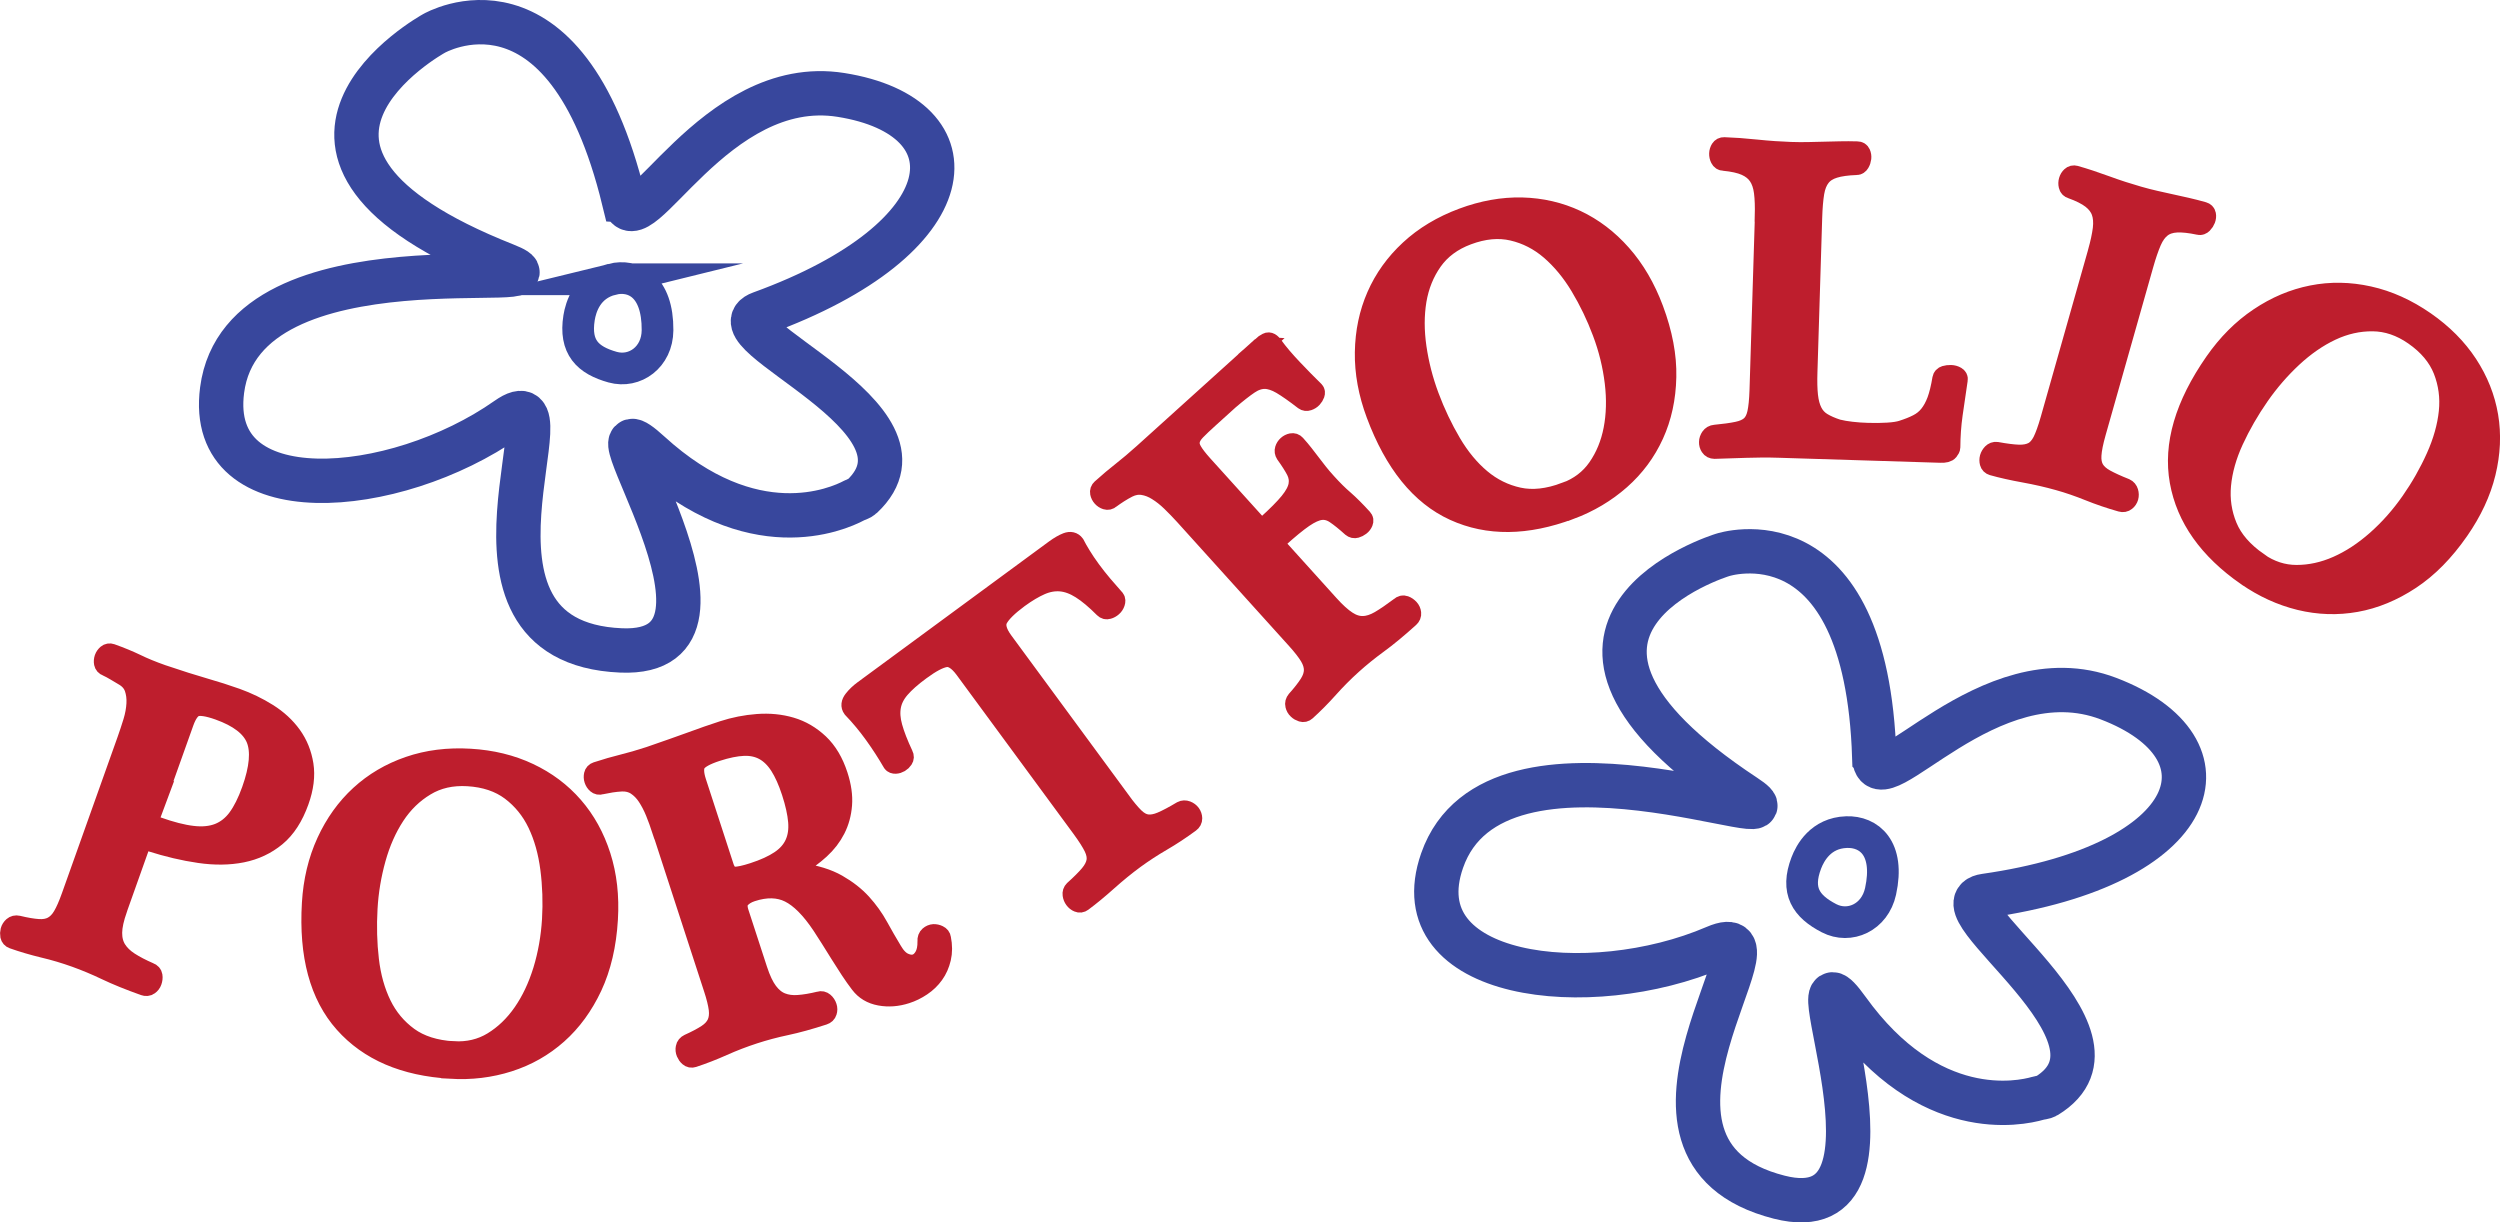 <?xml version="1.0" encoding="UTF-8"?>
<svg id="Layer_3" data-name="Layer 3" xmlns="http://www.w3.org/2000/svg" viewBox="0 0 394.51 192.91">
  <defs>
    <style>
      .cls-1 {
        stroke-width: 5px;
      }

      .cls-1, .cls-2, .cls-3, .cls-4 {
        stroke-miterlimit: 10;
      }

      .cls-1, .cls-3, .cls-4 {
        fill: none;
      }

      .cls-1, .cls-4 {
        stroke: #38479d;
      }

      .cls-2 {
        fill: #be1e2d;
        stroke: #be1e2d;
        stroke-width: 3px;
      }

      .cls-3 {
        stroke: #39499d;
      }

      .cls-3, .cls-4 {
        stroke-width: 7px;
      }
    </style>
  </defs>
  <g>
    <path class="cls-1" d="M291.38,131.31c-4.07.14-5.74,3.3-6.34,4.87-1.68,4.4-.05,6.84,3.59,8.72,3.22,1.67,7.22-.1,8.13-4.24,1.5-6.87-1.87-9.47-5.37-9.35Z"/>
    <path class="cls-3" d="M295.78,119.5c.26,7.94,17.97-16.48,36.93-9.26,20.46,7.8,14.99,26.22-19.45,31.13-8.89,1.27,25.24,22.11,9.67,31.59-.39.24-.89.22-1.32.35-2.92.85-17.25,3.84-30.05-13.96-9.89-13.74,12.13,35.4-10.79,29.57-29.23-7.43,2.48-44.83-10.11-39.42-19.9,8.55-49.6,4.96-43.09-13.7,8.48-24.3,59.28-2.56,47.75-10.17-40.52-26.74-3.49-38.06-3.49-38.06,0,0,22.67-7.52,23.94,31.92Z"/>
  </g>
  <g>
    <path class="cls-1" d="M96.59,44.07c-3.95.97-4.94,4.41-5.21,6.07-.74,4.65,1.36,6.7,5.3,7.8,3.49.97,7.05-1.58,7.08-5.82.05-7.04-3.77-8.89-7.18-8.05Z"/>
    <path class="cls-4" d="M98.47,31.61c1.88,7.72,14.21-19.82,34.24-16.63,21.63,3.44,20.05,22.59-12.65,34.46-8.44,3.06,29.24,16.47,15.95,28.93-.33.31-.82.4-1.22.61-2.69,1.43-16.09,7.29-32.28-7.49-12.5-11.42,19.13,32.16-4.5,31.15-30.13-1.28-6.77-44.38-17.98-36.51-17.72,12.45-47.53,15.03-44.98-4.57,3.32-25.52,57.49-14.66,44.65-19.74-45.14-17.86-11.22-36.54-11.22-36.54,0,0,20.64-12.01,29.98,26.33Z"/>
  </g>
  <g>
    <path class="cls-2" d="M18.6,143.42c-.53,1.5-.81,2.75-.82,3.76-.01,1.01.21,1.88.67,2.62.46.73,1.12,1.38,1.99,1.94.87.56,1.92,1.11,3.17,1.65.31.11.48.31.53.6.05.29.01.59-.1.9-.09.26-.26.48-.49.64-.23.17-.5.19-.81.08-2.38-.85-4.38-1.66-6.01-2.44-1.63-.78-3.24-1.45-4.82-2.02-1.67-.6-3.35-1.1-5.04-1.5-1.69-.41-3.31-.88-4.85-1.43-.26-.09-.42-.28-.48-.54-.05-.27-.04-.54.03-.81.07-.27.22-.5.44-.7.22-.19.49-.26.81-.19,1.28.31,2.35.49,3.22.55.87.06,1.61-.07,2.22-.4.61-.33,1.14-.86,1.57-1.6.44-.74.89-1.77,1.36-3.09l8.77-24.62c.34-.97.67-1.94.97-2.93.3-.98.47-1.93.52-2.83.05-.9-.06-1.72-.31-2.46-.26-.74-.75-1.33-1.48-1.79-.45-.26-.92-.54-1.41-.84-.49-.3-.97-.55-1.44-.77-.26-.09-.42-.27-.48-.54-.05-.27-.03-.53.06-.8.09-.26.25-.48.46-.66.21-.17.45-.21.71-.12,1.5.53,2.81,1.08,3.96,1.63,1.14.56,2.5,1.12,4.09,1.68,2.66.9,4.87,1.6,6.65,2.11,1.78.51,3.46,1.05,5.04,1.61,1.76.63,3.42,1.43,4.98,2.41,1.56.98,2.83,2.15,3.81,3.51.98,1.36,1.6,2.91,1.88,4.65.27,1.73.04,3.66-.72,5.77-.88,2.46-2.09,4.34-3.64,5.62-1.55,1.28-3.35,2.13-5.4,2.54-2.06.41-4.31.44-6.76.08-2.45-.35-5.01-.96-7.69-1.81-.44-.16-.78-.2-1.03-.14-.24.06-.48.4-.7,1.02l-3.43,9.64ZM23.7,129.1c-.13.35-.1.61.06.77.17.16.51.33,1.04.52,2.16.77,4.02,1.25,5.59,1.43,1.57.19,2.93.05,4.09-.4,1.15-.46,2.14-1.23,2.95-2.33.81-1.1,1.55-2.57,2.21-4.42,1.24-3.48,1.47-6.16.71-8.04-.77-1.88-2.71-3.38-5.84-4.5-1.72-.61-2.93-.79-3.63-.55-.71.24-1.3,1.05-1.79,2.41l-5.39,15.11Z"/>
    <path class="cls-2" d="M71.11,168.73c-7.32-.43-12.94-2.84-16.84-7.23-3.91-4.39-5.62-10.72-5.13-18.97.21-3.54.98-6.77,2.32-9.69,1.34-2.92,3.11-5.39,5.31-7.41,2.2-2.02,4.78-3.54,7.74-4.56,2.96-1.02,6.19-1.43,9.69-1.22,3.4.2,6.49.95,9.27,2.26,2.78,1.31,5.13,3.07,7.06,5.29,1.93,2.22,3.38,4.84,4.35,7.87.97,3.03,1.35,6.36,1.13,10-.24,4.06-1.07,7.6-2.48,10.63-1.42,3.03-3.25,5.54-5.5,7.54-2.25,2-4.82,3.46-7.73,4.39-2.91.93-5.97,1.3-9.19,1.11ZM71.56,165.81c2.28.13,4.34-.35,6.16-1.46,1.82-1.11,3.39-2.62,4.72-4.53,1.33-1.91,2.38-4.14,3.17-6.69.78-2.55,1.25-5.23,1.42-8.02.16-2.7.07-5.38-.27-8.02s-1-5.01-2-7.1c-1-2.09-2.4-3.81-4.19-5.16-1.79-1.34-4.04-2.1-6.75-2.26-2.52-.15-4.74.35-6.65,1.51-1.92,1.15-3.52,2.71-4.8,4.67-1.28,1.96-2.28,4.22-2.99,6.77s-1.15,5.16-1.3,7.82c-.16,2.8-.09,5.52.22,8.15.31,2.64.97,4.98,1.97,7.03,1,2.05,2.41,3.73,4.23,5.06,1.82,1.32,4.17,2.07,7.06,2.24Z"/>
    <path class="cls-2" d="M104.38,131c-.32-.98-.66-1.92-1.03-2.83-.37-.91-.8-1.73-1.28-2.46-.48-.73-1.05-1.3-1.7-1.73-.65-.42-1.42-.62-2.29-.58-.53.03-1.08.08-1.64.17-.56.09-1.09.19-1.6.3-.27.09-.5.04-.71-.14-.21-.18-.35-.4-.44-.67-.09-.27-.1-.53-.04-.8.06-.27.22-.44.49-.53,1.51-.49,2.88-.89,4.11-1.19,1.23-.3,2.64-.71,4.24-1.23,2.65-.91,4.84-1.69,6.58-2.32,1.73-.64,3.4-1.22,5-1.74,1.78-.58,3.6-.94,5.47-1.08s3.63.03,5.29.52c1.66.49,3.14,1.36,4.46,2.6,1.31,1.24,2.32,2.93,3.01,5.06.55,1.69.77,3.24.66,4.65-.11,1.41-.46,2.7-1.06,3.88-.6,1.18-1.42,2.24-2.46,3.19-1.04.95-2.22,1.82-3.54,2.59-.28.19-.39.4-.31.62.06.18.27.31.64.38,2.42.34,4.4.95,5.94,1.83,1.54.88,2.82,1.88,3.86,3.02,1.03,1.14,1.91,2.36,2.63,3.67.72,1.31,1.45,2.58,2.2,3.82.55.95,1.16,1.57,1.83,1.87.66.3,1.26.36,1.79.19.53-.17.97-.56,1.32-1.17.34-.6.5-1.39.48-2.37-.03-.38.08-.67.31-.87.23-.2.48-.3.74-.32.27-.01.53.05.8.18s.41.32.44.56c.23,1.15.23,2.21,0,3.17-.23.96-.6,1.81-1.13,2.54-.52.73-1.18,1.37-1.96,1.89-.79.53-1.6.93-2.45,1.2-1.42.46-2.81.57-4.17.32-1.36-.25-2.42-.88-3.2-1.91-.51-.67-1.04-1.41-1.57-2.22-.53-.81-1.06-1.63-1.58-2.47-.52-.84-1.03-1.65-1.53-2.45-.5-.79-.95-1.49-1.35-2.1-1.72-2.58-3.42-4.29-5.09-5.12-1.67-.83-3.64-.88-5.9-.14-.76.25-1.35.61-1.78,1.1-.43.48-.5,1.19-.19,2.13l2.93,8.99c.49,1.51,1.04,2.67,1.65,3.48.61.81,1.3,1.37,2.09,1.68.79.31,1.67.43,2.66.35.98-.07,2.09-.26,3.32-.56.27-.09.52-.03.75.16.23.19.4.45.5.76.09.27.09.54,0,.81-.08.27-.28.46-.59.56-2.22.72-4.2,1.27-5.95,1.64-1.75.37-3.42.82-5.02,1.34-1.69.55-3.33,1.18-4.91,1.89-1.59.71-3.16,1.32-4.71,1.83-.27.09-.5.04-.71-.14-.21-.18-.36-.4-.47-.66-.11-.26-.14-.53-.08-.82.05-.29.23-.5.53-.65,1.2-.54,2.16-1.05,2.89-1.53.73-.48,1.23-1.04,1.52-1.67.28-.63.37-1.37.27-2.22-.11-.85-.37-1.94-.81-3.27l-8.13-24.98ZM114.23,136.56c.38,1.16.92,1.73,1.63,1.72.71,0,1.71-.22,3-.64,1.73-.56,3.13-1.2,4.2-1.92,1.07-.72,1.83-1.58,2.29-2.59s.63-2.17.52-3.49c-.11-1.31-.45-2.86-1.03-4.64-.55-1.69-1.17-3.07-1.86-4.15-.69-1.07-1.5-1.87-2.43-2.38-.93-.51-2-.74-3.21-.69-1.21.05-2.62.34-4.22.86-1.73.56-2.8,1.16-3.21,1.78-.41.63-.39,1.63.06,3l4.27,13.12Z"/>
    <path class="cls-2" d="M176.76,126.18c.91,1.24,1.68,2.17,2.31,2.78.63.61,1.27.96,1.95,1.05.67.09,1.43-.05,2.27-.41.84-.36,1.9-.92,3.19-1.69.25-.13.52-.14.81-.03.28.11.51.28.67.5s.25.48.26.77c0,.28-.12.52-.39.72-1.51,1.11-3,2.09-4.48,2.95-1.48.86-2.9,1.79-4.26,2.78-1.43,1.05-2.85,2.21-4.27,3.48s-2.74,2.36-3.98,3.28c-.23.17-.46.2-.72.09-.25-.1-.46-.27-.63-.5-.17-.23-.27-.48-.31-.77-.04-.29.04-.54.24-.74,1.08-.97,1.91-1.8,2.48-2.48.57-.68.92-1.36,1.04-2.02s-.01-1.4-.39-2.19c-.38-.79-1.03-1.81-1.94-3.05l-18.43-25.06c-1.02-1.39-2.02-2.01-2.97-1.86-.96.15-2.27.84-3.92,2.06-1.39,1.02-2.46,1.97-3.21,2.84-.75.87-1.22,1.79-1.4,2.77-.18.98-.11,2.06.23,3.27.33,1.2.9,2.67,1.71,4.4.13.25.12.49-.03.72-.15.23-.34.41-.56.54-.22.13-.46.21-.71.22-.25.01-.43-.06-.54-.21-.87-1.5-1.83-2.99-2.88-4.45-1.05-1.46-2.19-2.84-3.43-4.13-.3-.41-.25-.89.17-1.43.42-.54.94-1.04,1.58-1.51l30.2-22.21c.71-.52,1.36-.89,1.92-1.11.57-.21,1-.11,1.31.3.26.51.6,1.11,1.03,1.81.43.7.93,1.45,1.51,2.24.58.79,1.2,1.58,1.87,2.37.67.79,1.31,1.53,1.94,2.23.11.15.12.36.03.63-.09.27-.24.5-.45.68-.21.19-.45.32-.71.39-.26.08-.5.02-.7-.18-1.33-1.34-2.54-2.35-3.62-3.03-1.08-.68-2.13-1.07-3.16-1.16-1.02-.09-2.06.09-3.12.55-1.05.46-2.2,1.14-3.45,2.05-1.69,1.25-2.78,2.32-3.27,3.23-.49.91-.22,2.06.8,3.46l18.43,25.06Z"/>
    <path class="cls-2" d="M199.05,54.63c.28-.25.58-.46.9-.62.32-.17.67.03,1.04.57.8,1.1,1.82,2.29,3.04,3.58,1.22,1.29,2.37,2.45,3.44,3.5.13.14.15.32.07.55-.08.23-.21.44-.4.65-.19.21-.42.35-.69.44-.27.09-.5.06-.69-.08-1.46-1.13-2.66-1.97-3.59-2.52-.93-.54-1.79-.82-2.59-.83-.79,0-1.61.27-2.45.84-.84.57-1.88,1.38-3.13,2.45l-3.12,2.82c-.9.81-1.61,1.48-2.11,2-.51.52-.81,1.03-.92,1.54-.11.51,0,1.05.34,1.63.33.58.89,1.3,1.67,2.17l8.22,9.1c.44.49.8.71,1.08.68s.51-.13.68-.29c1.59-1.44,2.79-2.64,3.58-3.61.79-.97,1.26-1.85,1.4-2.63.14-.79.02-1.54-.35-2.28-.38-.73-.94-1.61-1.68-2.64-.15-.24-.19-.49-.11-.75.08-.26.22-.48.43-.67.21-.19.45-.31.71-.36.27-.05.49.02.68.23.5.55.93,1.07,1.29,1.53.36.47.71.93,1.07,1.39.36.47.73.95,1.12,1.45.39.5.86,1.06,1.43,1.68.94,1.04,1.84,1.94,2.72,2.69.87.76,1.85,1.74,2.95,2.95.16.17.19.38.09.63-.1.24-.25.45-.48.62-.22.17-.46.29-.71.36-.25.07-.49.02-.71-.16-1.01-.91-1.88-1.61-2.6-2.09-.72-.48-1.46-.68-2.23-.59-.77.09-1.66.5-2.69,1.2-1.03.71-2.34,1.78-3.93,3.22-.17.16-.29.37-.36.65-.06.28.08.61.42.99l7.89,8.74c1.06,1.18,2.01,2.04,2.85,2.58.83.54,1.66.8,2.49.77.83-.02,1.69-.3,2.6-.83.9-.53,1.97-1.26,3.21-2.19.24-.22.5-.28.78-.18.28.1.52.27.74.51.19.21.3.45.33.74.03.28-.07.53-.31.75-1.87,1.69-3.54,3.07-5,4.13-1.46,1.07-2.81,2.16-4.06,3.29-1.32,1.19-2.55,2.43-3.71,3.73-1.16,1.3-2.34,2.49-3.56,3.59-.21.19-.44.24-.7.16-.26-.08-.49-.21-.7-.41-.21-.19-.34-.43-.41-.72-.07-.28,0-.55.21-.81.88-.98,1.55-1.84,2.02-2.58.47-.74.7-1.45.71-2.15,0-.69-.22-1.41-.66-2.14-.44-.73-1.13-1.62-2.07-2.66l-17.65-19.55c-.69-.76-1.39-1.48-2.1-2.17s-1.43-1.26-2.17-1.72c-.74-.47-1.49-.76-2.26-.88-.77-.12-1.55.01-2.33.4-.48.24-.95.52-1.43.82-.48.31-.92.61-1.34.92-.21.19-.44.24-.7.16-.26-.08-.48-.22-.67-.43-.19-.21-.31-.45-.36-.71-.05-.27.03-.5.23-.68,1.18-1.06,2.27-1.98,3.27-2.76,1-.78,2.12-1.73,3.37-2.85l18.67-16.86Z"/>
    <path class="cls-2" d="M247.78,80.48c-6.87,2.57-12.98,2.63-18.33.19-5.35-2.44-9.47-7.53-12.36-15.28-1.24-3.33-1.84-6.59-1.79-9.8.05-3.21.67-6.18,1.87-8.92,1.2-2.74,2.94-5.17,5.24-7.3,2.3-2.13,5.09-3.81,8.37-5.03,3.19-1.19,6.33-1.75,9.4-1.68,3.07.08,5.93.74,8.6,1.99,2.66,1.25,5.05,3.06,7.15,5.44,2.11,2.38,3.8,5.27,5.08,8.69,1.42,3.81,2.1,7.38,2.02,10.72-.07,3.34-.73,6.38-1.98,9.12-1.25,2.74-3.01,5.12-5.3,7.14-2.29,2.02-4.94,3.6-7.96,4.73ZM247.01,77.63c2.14-.8,3.83-2.08,5.04-3.83,1.22-1.75,2.05-3.77,2.49-6.05.44-2.28.51-4.75.19-7.4-.32-2.65-.96-5.29-1.95-7.91-.95-2.54-2.11-4.95-3.48-7.23-1.37-2.28-2.94-4.17-4.7-5.69-1.76-1.51-3.73-2.52-5.92-3.03-2.18-.51-4.54-.29-7.08.66-2.36.88-4.19,2.24-5.48,4.06-1.29,1.83-2.12,3.9-2.51,6.21-.38,2.31-.38,4.78,0,7.4.38,2.62,1.04,5.18,1.97,7.68.98,2.63,2.15,5.08,3.5,7.37,1.35,2.29,2.9,4.16,4.65,5.63,1.75,1.47,3.72,2.44,5.91,2.92,2.2.48,4.65.21,7.36-.81Z"/>
    <path class="cls-2" d="M278.41,34.06c.04-1.45,0-2.69-.13-3.72-.13-1.03-.42-1.88-.87-2.55-.45-.67-1.1-1.19-1.95-1.57-.85-.38-2-.63-3.45-.77-.28,0-.49-.14-.62-.4-.13-.26-.19-.53-.18-.81s.09-.53.23-.76c.15-.23.36-.34.64-.33,1.49.05,3.2.17,5.11.37,1.91.2,3.71.32,5.39.38.98.03,1.9.04,2.77.02.86-.02,1.71-.04,2.53-.06.82-.02,1.65-.04,2.49-.06.84-.02,1.75-.02,2.73.01.28,0,.47.13.58.37.11.24.15.5.12.77s-.12.55-.27.8c-.15.25-.34.38-.57.37-1.45.05-2.62.21-3.52.49-.9.28-1.59.72-2.07,1.34-.49.62-.82,1.44-.99,2.46-.17,1.02-.28,2.33-.33,3.92l-.75,24.37c-.05,1.5-.02,2.75.09,3.75.11,1.01.34,1.86.69,2.54.35.69.85,1.23,1.49,1.62.64.39,1.45.75,2.42,1.06.65.16,1.38.29,2.2.38.81.09,1.67.16,2.55.18,1.12.04,2.17.02,3.16-.04.98-.06,1.73-.18,2.25-.35.94-.3,1.76-.62,2.45-.98.69-.35,1.28-.82,1.76-1.42.48-.59.89-1.34,1.23-2.24.33-.9.61-2.05.84-3.44.05-.28.22-.46.51-.55.28-.08.59-.12.91-.11.33.01.62.09.87.24.25.15.35.34.3.57-.3,1.95-.56,3.78-.8,5.48-.24,1.7-.36,3.44-.37,5.21,0,.14-.1.34-.3.59-.2.25-.64.37-1.34.34l-25.42-.79c-1.82-.06-3.57-.05-5.26.01-1.68.06-3.35.12-4.98.16-.33-.01-.57-.13-.72-.37-.16-.24-.23-.5-.22-.78,0-.28.1-.54.27-.8.17-.25.42-.4.75-.43,1.45-.14,2.63-.3,3.52-.49.89-.18,1.58-.49,2.06-.92.48-.43.82-1.07,1.01-1.93.19-.86.31-2.06.36-3.6l.85-27.45v-.07Z"/>
    <path class="cls-2" d="M330.97,39.75c.39-1.39.65-2.61.78-3.64.12-1.03.05-1.93-.22-2.68-.27-.76-.78-1.42-1.51-1.99-.74-.57-1.79-1.1-3.16-1.59-.27-.08-.44-.26-.5-.54-.07-.28-.06-.56.02-.83s.21-.5.41-.68c.2-.19.43-.24.7-.17,1.44.41,3.06.94,4.86,1.6,1.8.66,3.52,1.21,5.13,1.67.94.27,1.84.5,2.68.69.84.19,1.66.38,2.47.55.8.18,1.61.36,2.43.54.82.19,1.7.41,2.65.68.27.08.43.24.48.5.05.26.02.52-.08.78-.1.26-.25.5-.46.71-.21.21-.42.28-.64.22-1.42-.3-2.6-.43-3.53-.38-.94.05-1.72.31-2.34.79-.62.48-1.14,1.19-1.55,2.14-.41.95-.84,2.19-1.27,3.72l-7.49,26.43c-.42,1.48-.66,2.67-.71,3.55-.06.88.09,1.62.43,2.2.34.58.91,1.1,1.71,1.54.8.44,1.85.92,3.16,1.44.26.12.43.33.52.62.09.29.09.57.02.84-.08.27-.23.5-.45.67-.22.18-.49.23-.8.14-1.8-.51-3.49-1.09-5.08-1.73-1.59-.64-3.19-1.2-4.81-1.65-1.71-.48-3.5-.89-5.37-1.23-1.87-.34-3.55-.71-5.03-1.13-.27-.08-.44-.25-.51-.51-.07-.26-.07-.53,0-.8.08-.27.22-.51.42-.72.21-.21.45-.3.73-.27,1.43.26,2.59.41,3.48.44.89.03,1.63-.11,2.23-.42.6-.31,1.09-.87,1.49-1.65.39-.79.8-1.92,1.22-3.4l7.49-26.43Z"/>
    <path class="cls-2" d="M354.48,90.94c-6.02-4.19-9.55-9.17-10.59-14.96-1.04-5.79.8-12.07,5.52-18.86,2.03-2.91,4.37-5.27,7.04-7.05,2.66-1.79,5.46-2.97,8.4-3.55,2.93-.58,5.93-.53,8.99.15,3.06.68,6.02,2.01,8.9,4.01,2.8,1.95,5.04,4.2,6.73,6.77,1.68,2.57,2.77,5.3,3.26,8.2.49,2.9.35,5.89-.4,8.98-.75,3.09-2.17,6.13-4.25,9.12-2.32,3.34-4.87,5.93-7.66,7.77-2.79,1.84-5.66,3.03-8.62,3.56-2.96.53-5.92.43-8.89-.29-2.97-.73-5.77-2.01-8.42-3.85ZM356.39,88.69c1.88,1.31,3.88,1.96,6.02,1.96,2.13,0,4.26-.46,6.39-1.4,2.13-.94,4.19-2.29,6.19-4.06,2-1.77,3.8-3.8,5.4-6.1,1.55-2.22,2.87-4.55,3.96-6.98,1.09-2.43,1.76-4.8,2-7.1.24-2.31-.06-4.5-.88-6.59-.83-2.08-2.35-3.9-4.58-5.45-2.07-1.44-4.22-2.17-6.46-2.19-2.24-.02-4.41.47-6.53,1.47-2.12,1-4.15,2.41-6.09,4.21-1.94,1.81-3.67,3.81-5.19,5.99-1.6,2.3-2.96,4.66-4.07,7.07-1.11,2.41-1.77,4.76-1.98,7.03-.21,2.27.11,4.44.97,6.52.86,2.08,2.48,3.94,4.86,5.6Z"/>
  </g>
</svg>
